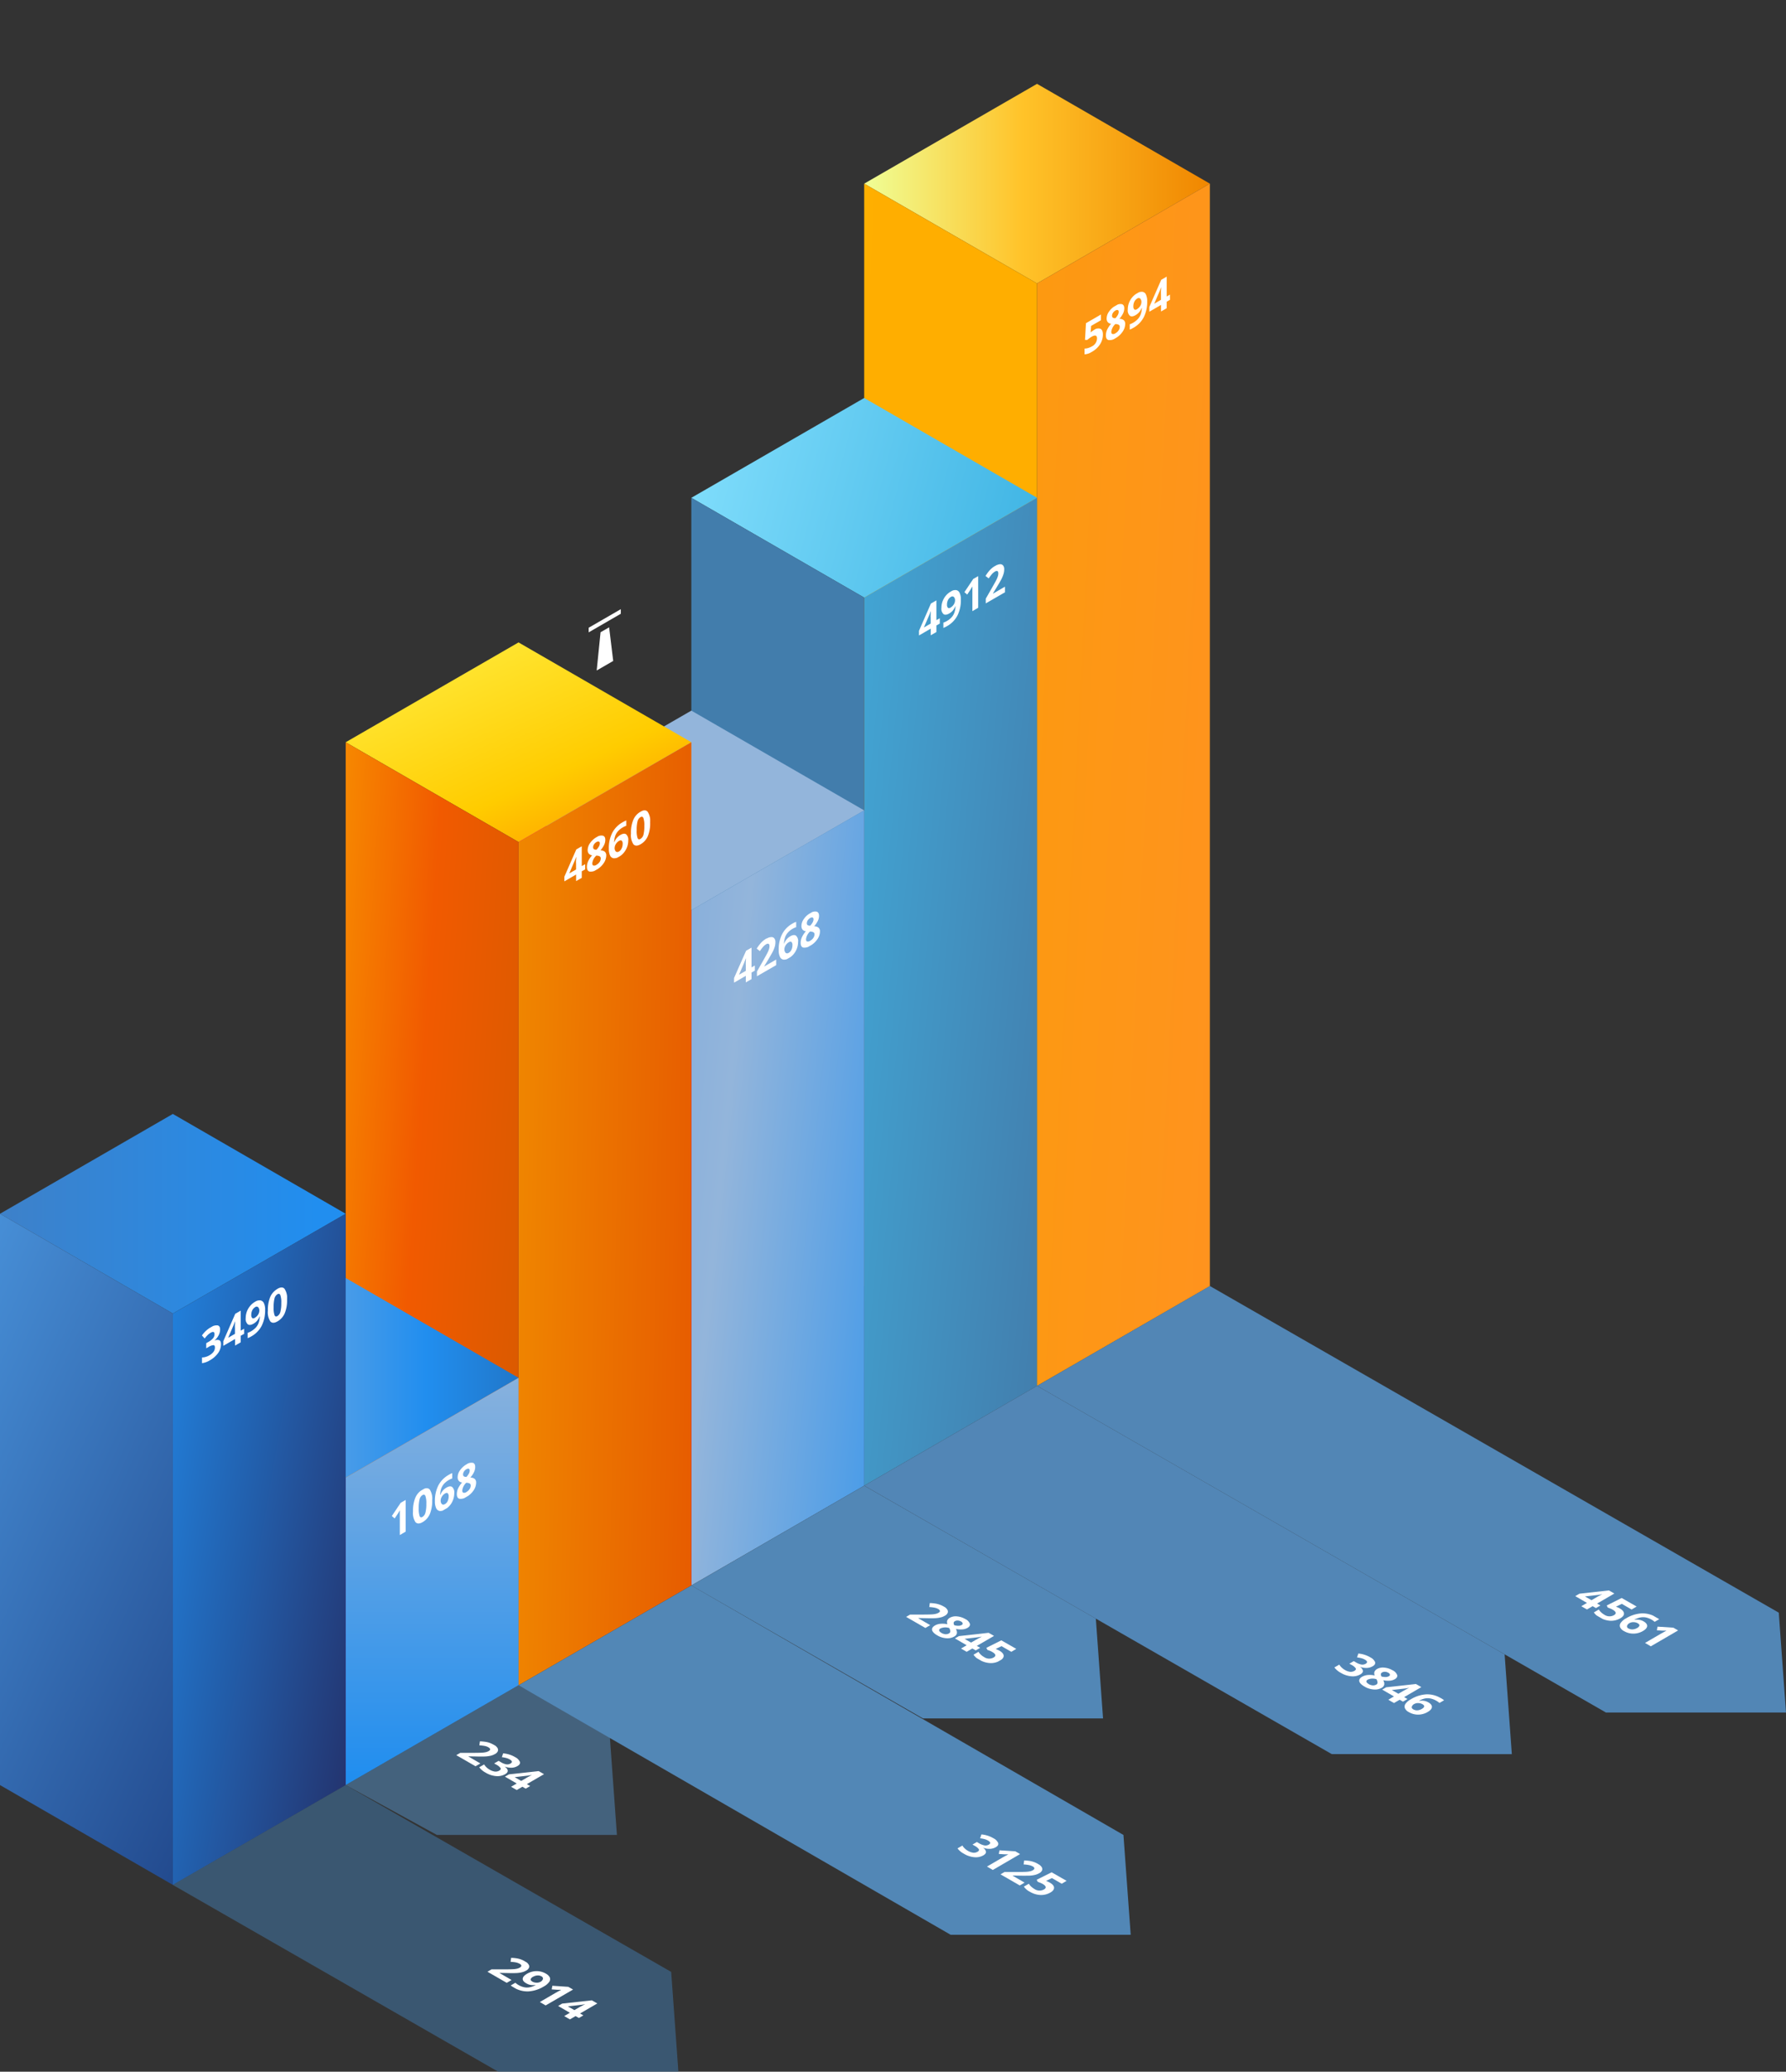 <svg id="icom-charts" xmlns="http://www.w3.org/2000/svg" xmlns:xlink="http://www.w3.org/1999/xlink" width="104.806" height="121.559" viewBox="0 0 104.806 121.559">
  <rect x="0" y="0" width="104.806" height="121.559" fill="#333333" stroke="none"/>
  <defs>
    <linearGradient id="linear-gradient" y1="0.5" x2="1" y2="0.5" gradientUnits="objectBoundingBox">
      <stop offset="0" stop-color="#efff97"/>
      <stop offset="0.457" stop-color="#ffc329"/>
      <stop offset="1" stop-color="#f08600"/>
    </linearGradient>
    <linearGradient id="linear-gradient-2" x1="-1.494" y1="-0.202" x2="1.078" y2="0.704" gradientUnits="objectBoundingBox">
      <stop offset="0" stop-color="#ffff63"/>
      <stop offset="0" stop-color="#faa100"/>
      <stop offset="1" stop-color="#ff931e"/>
    </linearGradient>
    <linearGradient id="linear-gradient-3" x1="-1.462" y1="-0.011" x2="-0.026" y2="0.363" gradientUnits="objectBoundingBox">
      <stop offset="0" stop-color="#ffff63"/>
      <stop offset="0.495" stop-color="#fc0"/>
      <stop offset="1" stop-color="#ffae00"/>
    </linearGradient>
    <linearGradient id="linear-gradient-4" x1="-0.157" y1="0.401" x2="1.697" y2="0.681" gradientUnits="objectBoundingBox">
      <stop offset="0" stop-color="#89e3ff"/>
      <stop offset="0.612" stop-color="#42b6e5"/>
      <stop offset="1" stop-color="#427dac"/>
    </linearGradient>
    <linearGradient id="linear-gradient-5" x1="-0.58" y1="-0.105" x2="1.095" y2="0.833" gradientUnits="objectBoundingBox">
      <stop offset="0" stop-color="#42b6e5"/>
      <stop offset="1" stop-color="#427dac"/>
    </linearGradient>
    <linearGradient id="linear-gradient-6" x1="-0.943" y1="0.073" x2="-0.068" y2="0.332" xlink:href="#linear-gradient-5"/>
    <linearGradient id="linear-gradient-7" x1="0.476" y1="0.469" x2="1.593" y2="1.925" gradientUnits="objectBoundingBox">
      <stop offset="0" stop-color="#93b5db"/>
      <stop offset="0.454" stop-color="#93b5db"/>
      <stop offset="1" stop-color="#218eef"/>
    </linearGradient>
    <linearGradient id="linear-gradient-8" x1="-0.898" y1="-0.138" x2="1.563" y2="0.985" gradientUnits="objectBoundingBox">
      <stop offset="0.005" stop-color="#6ba0dc"/>
      <stop offset="0.454" stop-color="#93b5db"/>
      <stop offset="1" stop-color="#218eef"/>
    </linearGradient>
    <linearGradient id="linear-gradient-9" x1="-0.152" y1="-0.338" x2="1.229" y2="1.438" gradientUnits="objectBoundingBox">
      <stop offset="0" stop-color="#ffff63"/>
      <stop offset="0.556" stop-color="#fc0"/>
      <stop offset="1" stop-color="#ff5a00"/>
    </linearGradient>
    <linearGradient id="linear-gradient-10" x1="-3.183" y1="0.148" x2="1.086" y2="0.556" gradientUnits="objectBoundingBox">
      <stop offset="0" stop-color="#ffff63"/>
      <stop offset="0.321" stop-color="#fc0"/>
      <stop offset="1" stop-color="#e65a00"/>
    </linearGradient>
    <linearGradient id="linear-gradient-11" x1="-0.863" y1="0.007" x2="1.298" y2="0.788" gradientUnits="objectBoundingBox">
      <stop offset="0" stop-color="#fc0"/>
      <stop offset="0.587" stop-color="#f15a00"/>
      <stop offset="1" stop-color="#d05a00"/>
    </linearGradient>
    <linearGradient id="linear-gradient-12" x1="0.053" y1="0.5" x2="1.397" y2="0.5" gradientUnits="objectBoundingBox">
      <stop offset="0.005" stop-color="#93b5db"/>
      <stop offset="0.505" stop-color="#218eef"/>
      <stop offset="1" stop-color="#215591"/>
    </linearGradient>
    <linearGradient id="linear-gradient-13" x1="0.5" y1="0.98" x2="0.5" y2="-0.108" gradientUnits="objectBoundingBox">
      <stop offset="0" stop-color="#218eef"/>
      <stop offset="1" stop-color="#93b5db"/>
    </linearGradient>
    <linearGradient id="linear-gradient-14" x1="-0.893" y1="-0.071" x2="0.496" y2="0.498" gradientUnits="objectBoundingBox">
      <stop offset="0" stop-color="#dd56db"/>
      <stop offset="1" stop-color="#923199"/>
    </linearGradient>
    <linearGradient id="linear-gradient-15" x1="0.993" y1="0.5" x2="-0.048" y2="0.5" gradientUnits="objectBoundingBox">
      <stop offset="0.075" stop-color="#218eef"/>
      <stop offset="1" stop-color="#3f80c7"/>
    </linearGradient>
    <linearGradient id="linear-gradient-16" x1="-0.213" y1="0.027" x2="1.213" y2="0.973" gradientUnits="objectBoundingBox">
      <stop offset="0" stop-color="#218eef"/>
      <stop offset="1" stop-color="#24265b"/>
    </linearGradient>
    <linearGradient id="linear-gradient-17" x1="0.009" y1="-0.369" x2="0.829" y2="1.081" gradientUnits="objectBoundingBox">
      <stop offset="0" stop-color="#4f9ee7"/>
      <stop offset="1" stop-color="#234b8f"/>
    </linearGradient>
    <clipPath id="clip-path">
      <path id="Path_3000" data-name="Path 3000" d="M54.925,302.283l0-1.909,4.994-2.884,0,1.911Z" transform="translate(-54.92 -297.49)"/>
    </clipPath>
    <clipPath id="clip-path-2">
      <path id="Path_3005" data-name="Path 3005" d="M101.525,345.306l0-1.909,4.948-2.858,0,1.908Z" transform="translate(-101.52 -340.54)"/>
    </clipPath>
    <clipPath id="clip-path-3">
      <path id="Path_3010" data-name="Path 3010" d="M143.815,185.269l0-1.909,5.042-2.911,0,1.909Z" transform="translate(-143.81 -180.45)"/>
    </clipPath>
    <clipPath id="clip-path-4">
      <path id="Path_3015" data-name="Path 3015" d="M185.465,210.139l0-1.906,5.046-2.913,0,1.906Z" transform="translate(-185.46 -205.32)"/>
    </clipPath>
    <clipPath id="clip-path-5">
      <path id="Path_3020" data-name="Path 3020" d="M230.825,124.934l0-1.906,5.051-2.918,0,1.906Z" transform="translate(-230.82 -120.11)"/>
    </clipPath>
    <clipPath id="clip-path-6">
      <path id="Path_3025" data-name="Path 3025" d="M271.455,54.758l0-1.9,5.013-2.894.007,1.9Z" transform="translate(-271.45 -49.96)"/>
    </clipPath>
    <clipPath id="clip-path-7">
      <path id="Path_3030" data-name="Path 3030" d="M124.86,463.4l1.645-.957,5.042,2.908-1.648.959Z" transform="translate(-124.86 -462.44)"/>
    </clipPath>
    <clipPath id="clip-path-8">
      <path id="Path_3034" data-name="Path 3034" d="M117.2,410.269l1.65-.959,3.748,2.164-1.648.959Z" transform="translate(-117.2 -409.31)"/>
    </clipPath>
    <clipPath id="clip-path-9">
      <path id="Path_3039" data-name="Path 3039" d="M239.95,433.279l1.648-.959,4.975,2.872-1.648.957Z" transform="translate(-239.95 -432.32)"/>
    </clipPath>
    <clipPath id="clip-path-10">
      <path id="Path_3044" data-name="Path 3044" d="M227.59,376.339l1.65-.959,4.972,2.872-1.648.959Z" transform="translate(-227.59 -375.38)"/>
    </clipPath>
    <clipPath id="clip-path-11">
      <path id="Path_3049" data-name="Path 3049" d="M332.43,388.9l1.648-.959,5,2.889-1.648.959Z" transform="translate(-332.43 -387.94)"/>
    </clipPath>
    <clipPath id="clip-path-12">
      <path id="Path_3054" data-name="Path 3054" d="M390.41,372.074l1.643-.954,4.766,2.75-1.645.957Z" transform="translate(-390.41 -371.12)"/>
    </clipPath>
  </defs>
  <path id="XMLID_21_" d="M227.563,3.23l10.143,5.855-10.143,5.857L217.42,9.085,227.563,3.23" transform="translate(-166.708 1.69)" fill-rule="evenodd" fill="url(#linear-gradient)"/>
  <path id="XMLID_20_" d="M259.83,98.253,269.973,92.4V27.71L259.83,33.567Z" transform="translate(-198.975 -16.936)" fill-rule="evenodd" fill="url(#linear-gradient-2)"/>
  <path id="XMLID_19_" d="M227.563,98.253,217.42,92.4V27.71l10.143,5.857Z" transform="translate(-166.708 -16.936)" fill-rule="evenodd" fill="url(#linear-gradient-3)"/>
  <path id="XMLID_18_" d="M185.153,92.012,175.01,86.157,185.153,80.3,195.3,86.157Z" transform="translate(-134.441 -56.948)" fill-rule="evenodd" fill="url(#linear-gradient-4)"/>
  <path id="XMLID_17_" d="M217.42,162.753l10.143-5.855V104.79l-10.143,5.855Z" transform="translate(-166.708 -75.581)" fill-rule="evenodd" fill="url(#linear-gradient-5)"/>
  <path id="XMLID_16_" d="M185.153,162.753,175.01,156.9V104.79l10.143,5.855Z" transform="translate(-134.441 -75.581)" fill-rule="evenodd" fill="url(#linear-gradient-6)"/>
  <path id="XMLID_15_" d="M142.75,168.709l-10.14-5.855L142.75,157l10.143,5.855Z" transform="translate(-102.181 -115.304)" fill-rule="evenodd" fill="url(#linear-gradient-7)"/>
  <path id="XMLID_14_" d="M175.01,226.959l10.143-5.857V181.48l-10.143,5.855Z" transform="translate(-134.441 -133.93)" fill-rule="evenodd" fill="url(#linear-gradient-8)"/>
  <path id="XMLID_13_" d="M142.75,226.959,132.61,221.1V181.48l10.14,5.855Z" transform="translate(-102.181 -133.93)" fill="#ec008b" fill-rule="evenodd"/>
  <path id="XMLID_12_" d="M100.343,151.982,90.2,146.127l10.143-5.857,10.14,5.857Z" transform="translate(-69.914 -102.576)" fill-rule="evenodd" fill="url(#linear-gradient-9)"/>
  <path id="XMLID_11_" d="M132.61,220.093l10.14-5.855V164.76l-10.14,5.855Z" transform="translate(-102.181 -121.209)" fill-rule="evenodd" fill="url(#linear-gradient-10)"/>
  <path id="XMLID_10_" d="M100.343,220.093,90.2,214.238V164.76l10.143,5.855Z" transform="translate(-69.914 -121.209)" fill-rule="evenodd" fill="url(#linear-gradient-11)"/>
  <path id="XMLID_9_" d="M57.933,307.912,47.79,302.057,57.933,296.2l10.143,5.857Z" transform="translate(-37.647 -221.213)" fill-rule="evenodd" fill="url(#linear-gradient-12)"/>
  <path id="XMLID_8_" d="M90.2,344.585l10.143-5.855V320.69L90.2,326.545Z" transform="translate(-69.914 -239.846)" fill-rule="evenodd" fill="url(#linear-gradient-13)"/>
  <path id="XMLID_7_" d="M57.933,344.585,47.79,338.73V320.69l10.143,5.855Z" transform="translate(-37.647 -239.846)" fill-rule="evenodd" fill="url(#linear-gradient-14)"/>
  <path id="XMLID_6_" d="M5.38,261.807l10.143-5.857,10.143,5.857-10.143,5.855L5.38,261.807" transform="translate(-5.38 -190.589)" fill-rule="evenodd" fill="url(#linear-gradient-15)"/>
  <path id="XMLID_5_" d="M47.79,319.818l10.143-5.857V280.44L47.79,286.295Z" transform="translate(-37.647 -209.222)" fill-rule="evenodd" fill="url(#linear-gradient-16)"/>
  <path id="XMLID_4_" d="M5.38,280.44l10.143,5.855v33.523L5.38,313.961" transform="translate(-5.38 -209.222)" fill-rule="evenodd" fill="url(#linear-gradient-17)"/>
  <path id="XMLID_2_" d="M66.887,437.42l-19.1-10.963L57.933,420.6l19.1,10.963.423,5.857Z" transform="translate(-37.647 -315.861)" fill="#41729f" fill-rule="evenodd" opacity="0.58"/>
  <path id="XMLID_23_" d="M95.55,404.9l-5.35-2.927,10.143-5.855,5.35,2.927.423,5.855Z" transform="translate(-69.914 -297.236)" fill="#5186b5" fill-rule="evenodd" opacity="0.57"/>
  <path id="XMLID_24_" d="M157.966,392.126,132.61,377.487l10.143-5.857,25.354,14.639.426,5.857Z" transform="translate(-102.181 -278.603)" fill="#5287b6" fill-rule="evenodd"/>
  <path id="XMLID_25_" d="M188.612,360.8,175.02,353l10.143-5.857,13.592,7.8.423,5.857Z" transform="translate(-134.449 -259.97)" fill="#5287b6" fill-rule="evenodd"/>
  <path id="XMLID_26_" d="M244.867,344.268,217.43,328.515l10.143-5.855,27.437,15.754.423,5.855Z" transform="translate(-166.716 -241.345)" fill="#5286b6" fill-rule="evenodd"/>
  <path id="XMLID_27_" d="M293.222,323.194,259.84,304.027l10.143-5.857,33.382,19.166.423,5.857Z" transform="translate(-198.983 -222.712)" fill="#5286b5" fill-rule="evenodd"/>
  <path id="XMLID_33_" d="M273.426-17.34l.026,9.7-6.926,4-.026-9.7" transform="translate(-204.05 17.34)" fill="none"/>
  <path id="XMLID_60_" d="M93.2,282.954l-.026-9.7,6.924-4,.029,9.7Z" transform="translate(-72.174 -200.716)" fill="none"/>
  <path id="XMLID_56_" d="M151.712,132.1l-1.892,1.093,0,.27.543-.313.8-.464.543-.313V132.1" transform="translate(-115.275 -96.36)" fill="#fff"/>
  <path id="XMLID_106_" d="M152.509,136.57l-.5.289-.227,2.243.969-.56-.239-1.973" transform="translate(-116.767 -99.761)" fill="#fff"/>
  <path id="XMLID_45_" d="M139.3,131.174l-.029-9.7,6.926-4,.029,9.7Z" transform="translate(-107.249 -85.236)" fill="none"/>
  <path id="XMLID_30_" d="M175.239,149.824l-.029-9.7,6.926-4,.029,9.7Z" transform="translate(-134.593 -99.426)" fill="none"/>
  <path id="XMLID_31_" d="M224.119,72.412l-.029-9.7,6.924-4,.029,9.7Z" transform="translate(-171.783 -40.529)" fill="none"/>
  <g id="XMLID_29_" transform="translate(11.848 75.295)">
    <g id="Group_1019" data-name="Group 1019">
      <g id="Group_1018" data-name="Group 1018">
        <g id="Group_1017" data-name="Group 1017" clip-path="url(#clip-path)">
          <g id="Group_1016" data-name="Group 1016" transform="translate(0.002 0.247)">
            <g id="Group_1015" data-name="Group 1015">
              <g id="Group_1014" data-name="Group 1014">
                <path id="Path_2996" data-name="Path 2996" d="M55.456,307.9a1.688,1.688,0,0,0-.526.486l.16.179a1.78,1.78,0,0,1,.182-.21,1.019,1.019,0,0,1,.163-.124c.153-.088.23-.062.232.077a.38.38,0,0,1-.086.244.98.98,0,0,1-.275.215l-.124.072v.3l.122-.069a.685.685,0,0,1,.294-.115c.062,0,.093.045.093.132a.421.421,0,0,1-.081.258.773.773,0,0,1-.249.21.883.883,0,0,1-.222.093.655.655,0,0,1-.206.029v.335a1.149,1.149,0,0,0,.466-.17,1.491,1.491,0,0,0,.483-.428.9.9,0,0,0,.167-.514c0-.122-.033-.2-.1-.234a.352.352,0,0,0-.3.034V308.7a1.087,1.087,0,0,0,.256-.316.751.751,0,0,0,.091-.347c0-.139-.048-.22-.146-.242a.6.6,0,0,0-.4.112" transform="translate(-54.93 -305.57)" fill="#fff"/>
                <path id="Path_2997" data-name="Path 2997" d="M60.429,305.783l.294-.684a2.5,2.5,0,0,0,.1-.261l.01,0c0,.017,0,.077-.01.179s0,.177,0,.23v.316l-.387.225m.72-1.583-.316.182-.7,1.607v.273l.689-.4v.385l.332-.191v-.385l.2-.112v-.3l-.2.112,0-1.169" transform="translate(-58.886 -302.842)" fill="#fff"/>
                <path id="Path_2998" data-name="Path 2998" d="M66.21,302.713c-.074.043-.129.048-.165.017a.239.239,0,0,1-.055-.182.6.6,0,0,1,.06-.275.43.43,0,0,1,.165-.179.136.136,0,0,1,.177,0,.287.287,0,0,1,.069.215.447.447,0,0,1-.072.222.527.527,0,0,1-.179.177m0-.93a1.109,1.109,0,0,0-.548.961.421.421,0,0,0,.124.361c.081.057.191.045.332-.036a.829.829,0,0,0,.21-.17.907.907,0,0,0,.146-.253l.014-.007a1.176,1.176,0,0,1-.067.38.8.8,0,0,1-.17.28,1.206,1.206,0,0,1-.28.218,1.029,1.029,0,0,1-.194.086v.313a1.388,1.388,0,0,0,.218-.105,1.533,1.533,0,0,0,.607-.622,2.038,2.038,0,0,0,.2-.935.853.853,0,0,0-.074-.395.275.275,0,0,0-.208-.16.482.482,0,0,0-.311.084" transform="translate(-63.094 -300.937)" fill="#fff"/>
                <path id="Path_2999" data-name="Path 2999" d="M71.657,300.2q-.122.072-.172-.05a1.286,1.286,0,0,1-.053-.457,2.058,2.058,0,0,1,.05-.521.4.4,0,0,1,.172-.249q.118-.068.172.05a1.284,1.284,0,0,1,.055.462,1.918,1.918,0,0,1-.053.517.4.4,0,0,1-.172.249m0-1.593a1.013,1.013,0,0,0-.426.478,2.023,2.023,0,0,0-.136.8.978.978,0,0,0,.143.629c.1.108.237.105.421,0a1.012,1.012,0,0,0,.426-.478,1.94,1.94,0,0,0,.136-.8.974.974,0,0,0-.146-.631c-.091-.11-.232-.11-.419,0" transform="translate(-67.225 -298.524)" fill="#fff"/>
              </g>
            </g>
          </g>
        </g>
      </g>
    </g>
  </g>
  <g id="XMLID_68_" transform="translate(22.993 85.591)">
    <g id="Group_1025" data-name="Group 1025">
      <g id="Group_1024" data-name="Group 1024">
        <g id="Group_1023" data-name="Group 1023" clip-path="url(#clip-path-2)">
          <g id="Group_1022" data-name="Group 1022" transform="translate(0 0.229)">
            <g id="Group_1021" data-name="Group 1021">
              <g id="Group_1020" data-name="Group 1020">
                <path id="Path_3001" data-name="Path 3001" d="M102.319,350.68l-.28.163-.519.775.165.141.187-.277c.022-.034.06-.1.117-.2l0,.2,0,.177,0,1.074.342-.2,0-1.854" transform="translate(-101.52 -348.484)" fill="#fff"/>
                <path id="Path_3002" data-name="Path 3002" d="M107.264,349.477c-.081.048-.139.031-.172-.048a1.426,1.426,0,0,1-.053-.462,2.036,2.036,0,0,1,.05-.519.4.4,0,0,1,.17-.249q.118-.068.172.05a1.278,1.278,0,0,1,.055.459,1.915,1.915,0,0,1-.053.519.391.391,0,0,1-.17.249m0-1.6a1,1,0,0,0-.423.478,2.019,2.019,0,0,0-.136.8.991.991,0,0,0,.143.631c.1.105.237.105.421,0a1,1,0,0,0,.426-.481,2.006,2.006,0,0,0,.136-.8,1,1,0,0,0-.143-.631c-.1-.105-.237-.105-.423,0" transform="translate(-105.461 -346.294)" fill="#fff"/>
                <path id="Path_3003" data-name="Path 3003" d="M112.674,345.855a.139.139,0,0,1-.177,0,.287.287,0,0,1-.069-.215.44.44,0,0,1,.072-.222.509.509,0,0,1,.177-.179c.074-.043.129-.048.165-.017a.232.232,0,0,1,.055.182.636.636,0,0,1-.057.275.393.393,0,0,1-.165.182m.222-1.717a1.521,1.521,0,0,0-.605.619,1.982,1.982,0,0,0-.2.938.882.882,0,0,0,.074.4.276.276,0,0,0,.206.16.5.5,0,0,0,.311-.086,1.081,1.081,0,0,0,.4-.407,1.122,1.122,0,0,0,.143-.555.421.421,0,0,0-.124-.361c-.081-.057-.2-.043-.34.041a.81.81,0,0,0-.349.418l-.014.007a1.239,1.239,0,0,1,.062-.375.889.889,0,0,1,.165-.277,1.12,1.12,0,0,1,.287-.225,1.077,1.077,0,0,1,.194-.089v-.313a1.25,1.25,0,0,0-.213.108" transform="translate(-109.562 -343.424)" fill="#fff"/>
                <path id="Path_3004" data-name="Path 3004" d="M118.054,343.221a.241.241,0,0,1-.182.043c-.045-.014-.067-.06-.067-.132a.729.729,0,0,1,.234-.452.456.456,0,0,1,.2.041.137.137,0,0,1,.062.124.357.357,0,0,1-.065.2.509.509,0,0,1-.187.175m0-.885a.258.258,0,0,1-.155-.034.139.139,0,0,1-.043-.112.314.314,0,0,1,.053-.167.38.38,0,0,1,.141-.134.178.178,0,0,1,.141-.031c.036.014.055.048.055.108a.361.361,0,0,1-.043.165.872.872,0,0,1-.148.206m0-.734a1.136,1.136,0,0,0-.373.34.713.713,0,0,0-.144.407.336.336,0,0,0,.062.213.289.289,0,0,0,.2.1,1.572,1.572,0,0,0-.237.354.806.806,0,0,0-.072.323c0,.16.05.251.153.28a.587.587,0,0,0,.416-.11,1.213,1.213,0,0,0,.409-.376.813.813,0,0,0,.155-.457.284.284,0,0,0-.081-.22.393.393,0,0,0-.261-.081,1.352,1.352,0,0,0,.22-.328.737.737,0,0,0,.067-.292c0-.136-.045-.22-.141-.246a.5.5,0,0,0-.373.093" transform="translate(-113.671 -341.498)" fill="#fff"/>
              </g>
            </g>
          </g>
        </g>
      </g>
    </g>
  </g>
  <g id="XMLID_70_" transform="translate(33.107 47.304)">
    <g id="Group_1031" data-name="Group 1031" transform="translate(0 0)">
      <g id="Group_1030" data-name="Group 1030">
        <g id="Group_1029" data-name="Group 1029" clip-path="url(#clip-path-3)">
          <g id="Group_1028" data-name="Group 1028" transform="translate(0.002 0.245)">
            <g id="Group_1027" data-name="Group 1027">
              <g id="Group_1026" data-name="Group 1026">
                <path id="Path_3006" data-name="Path 3006" d="M144.121,191.861l.294-.684a2.473,2.473,0,0,0,.1-.258l.01,0c0,.017,0,.077-.01.179s0,.179,0,.232v.313l-.387.222m.717-1.581-.316.182-.7,1.6v.273l.689-.4v.385l.332-.191v-.385l.2-.112v-.306l-.2.112,0-1.165" transform="translate(-143.82 -188.174)" fill="#fff"/>
                <path id="Path_3007" data-name="Path 3007" d="M149.952,189.353a.237.237,0,0,1-.179.043c-.045-.014-.067-.06-.067-.132a.724.724,0,0,1,.234-.45.437.437,0,0,1,.2.041.137.137,0,0,1,.062.124.373.373,0,0,1-.062.2.533.533,0,0,1-.189.172m0-.885a.245.245,0,0,1-.153-.033.139.139,0,0,1-.043-.112.3.3,0,0,1,.053-.167.4.4,0,0,1,.141-.134.177.177,0,0,1,.141-.031c.038.012.057.048.057.105a.354.354,0,0,1-.043.165.923.923,0,0,1-.153.208m0-.734a1.134,1.134,0,0,0-.373.34.725.725,0,0,0-.144.407.341.341,0,0,0,.062.213.3.3,0,0,0,.2.1,1.432,1.432,0,0,0-.234.354.806.806,0,0,0-.072.323c0,.16.05.251.153.28a.587.587,0,0,0,.416-.11,1.244,1.244,0,0,0,.411-.376.819.819,0,0,0,.155-.457.292.292,0,0,0-.081-.22.393.393,0,0,0-.261-.081,1.418,1.418,0,0,0,.22-.325.681.681,0,0,0,.067-.294q0-.2-.143-.244a.483.483,0,0,0-.376.091" transform="translate(-148.058 -186.159)" fill="#fff"/>
                <path id="Path_3008" data-name="Path 3008" d="M155.363,185.747a.136.136,0,0,1-.175,0,.287.287,0,0,1-.069-.215.44.44,0,0,1,.072-.222.509.509,0,0,1,.177-.179c.074-.043.129-.048.165-.017a.231.231,0,0,1,.055.182.586.586,0,0,1-.06.273.387.387,0,0,1-.165.184m.222-1.72a1.528,1.528,0,0,0-.607.619,1.972,1.972,0,0,0-.2.935.9.9,0,0,0,.074.4.271.271,0,0,0,.208.158.5.5,0,0,0,.311-.086,1.042,1.042,0,0,0,.4-.407,1.091,1.091,0,0,0,.146-.552.421.421,0,0,0-.124-.361c-.081-.057-.194-.043-.337.038a.814.814,0,0,0-.352.419l-.014.007a1.22,1.22,0,0,1,.065-.375.812.812,0,0,1,.165-.275,1.12,1.12,0,0,1,.287-.225,1.161,1.161,0,0,1,.194-.089v-.313a1.6,1.6,0,0,0-.218.108" transform="translate(-152.159 -183.335)" fill="#fff"/>
                <path id="Path_3009" data-name="Path 3009" d="M160.752,183.148c-.081.048-.139.031-.172-.048a1.293,1.293,0,0,1-.053-.459,2.036,2.036,0,0,1,.05-.519.4.4,0,0,1,.172-.249q.118-.068.172.05a1.278,1.278,0,0,1,.055.459,2.028,2.028,0,0,1-.05.517.4.4,0,0,1-.175.249m0-1.593a1,1,0,0,0-.423.478,1.942,1.942,0,0,0-.136.8.991.991,0,0,0,.143.631c.1.105.237.105.421,0a1,1,0,0,0,.426-.478,1.94,1.94,0,0,0,.136-.8.966.966,0,0,0-.146-.629c-.1-.112-.237-.112-.421,0" transform="translate(-156.275 -181.475)" fill="#fff"/>
              </g>
            </g>
          </g>
        </g>
      </g>
    </g>
  </g>
  <g id="XMLID_72_" transform="translate(43.068 53.252)">
    <g id="Group_1037" data-name="Group 1037">
      <g id="Group_1036" data-name="Group 1036">
        <g id="Group_1035" data-name="Group 1035" clip-path="url(#clip-path-4)">
          <g id="Group_1034" data-name="Group 1034" transform="translate(0.002 0.227)">
            <g id="Group_1033" data-name="Group 1033">
              <g id="Group_1032" data-name="Group 1032">
                <path id="Path_3011" data-name="Path 3011" d="M185.771,216.723l.294-.684c.038-.088.069-.175.1-.261l.01,0c0,.019,0,.079-.01.179s0,.182,0,.234v.313l-.387.222m.72-1.583-.316.182-.706,1.6v.273l.689-.4v.385l.335-.194v-.385l.194-.112v-.3l-.194.112,0-1.165" transform="translate(-185.47 -213.019)" fill="#fff"/>
                <path id="Path_3012" data-name="Path 3012" d="M191.636,212.6a1.342,1.342,0,0,0-.208.146,1.281,1.281,0,0,0-.17.172,2.645,2.645,0,0,0-.2.28l.187.146a2.352,2.352,0,0,1,.184-.246.7.7,0,0,1,.182-.153.169.169,0,0,1,.141-.029c.036.017.053.06.055.136a.626.626,0,0,1-.022.158,1.288,1.288,0,0,1-.079.2c-.038.079-.115.22-.234.43l-.4.706v.273l1.129-.65v-.33l-.7.407v-.017l.208-.344q.2-.337.287-.5a1.9,1.9,0,0,0,.122-.3.947.947,0,0,0,.038-.263.341.341,0,0,0-.065-.225.206.206,0,0,0-.179-.074.553.553,0,0,0-.27.086" transform="translate(-189.723 -211.017)" fill="#fff"/>
                <path id="Path_3013" data-name="Path 3013" d="M197.024,210.63a.139.139,0,0,1-.177,0,.287.287,0,0,1-.069-.215.433.433,0,0,1,.072-.222.509.509,0,0,1,.177-.179c.074-.043.129-.048.165-.019a.239.239,0,0,1,.055.182.628.628,0,0,1-.057.275.394.394,0,0,1-.165.182m.222-1.717a1.507,1.507,0,0,0-.605.619,1.978,1.978,0,0,0-.2.935.893.893,0,0,0,.074.4.274.274,0,0,0,.208.16.5.5,0,0,0,.311-.086,1.081,1.081,0,0,0,.4-.407,1.122,1.122,0,0,0,.144-.555.416.416,0,0,0-.124-.359c-.084-.057-.2-.043-.34.041a.8.8,0,0,0-.349.419l-.014.01a1.3,1.3,0,0,1,.065-.376.822.822,0,0,1,.165-.277,1.154,1.154,0,0,1,.285-.227.941.941,0,0,1,.2-.086v-.313a.885.885,0,0,0-.218.1" transform="translate(-193.816 -208.203)" fill="#fff"/>
                <path id="Path_3014" data-name="Path 3014" d="M202.394,207.99a.241.241,0,0,1-.182.043c-.045-.014-.067-.06-.067-.132a.724.724,0,0,1,.234-.45.437.437,0,0,1,.2.041.128.128,0,0,1,.062.124.36.36,0,0,1-.062.2.485.485,0,0,1-.187.172m0-.883a.272.272,0,0,1-.155-.033.139.139,0,0,1-.043-.112.328.328,0,0,1,.053-.17.415.415,0,0,1,.141-.132.178.178,0,0,1,.141-.031c.036.012.055.048.055.108a.361.361,0,0,1-.043.165.924.924,0,0,1-.148.206m0-.734a1.11,1.11,0,0,0-.373.34.713.713,0,0,0-.143.407.364.364,0,0,0,.06.215.3.3,0,0,0,.2.1,1.389,1.389,0,0,0-.234.354.807.807,0,0,0-.072.323c0,.158.05.251.153.28a.587.587,0,0,0,.416-.11,1.261,1.261,0,0,0,.409-.375.821.821,0,0,0,.155-.459.284.284,0,0,0-.081-.22.406.406,0,0,0-.261-.084,1.416,1.416,0,0,0,.22-.325.671.671,0,0,0,.067-.292q0-.2-.143-.244a.476.476,0,0,0-.371.091" transform="translate(-197.917 -206.271)" fill="#fff"/>
              </g>
            </g>
          </g>
        </g>
      </g>
    </g>
  </g>
  <g id="XMLID_74_" transform="translate(53.917 32.873)">
    <g id="Group_1043" data-name="Group 1043">
      <g id="Group_1042" data-name="Group 1042">
        <g id="Group_1041" data-name="Group 1041" clip-path="url(#clip-path-5)">
          <g id="Group_1040" data-name="Group 1040" transform="translate(0.002 0.229)">
            <g id="Group_1039" data-name="Group 1039">
              <g id="Group_1038" data-name="Group 1038">
                <path id="Path_3016" data-name="Path 3016" d="M231.131,131.531l.294-.684a2.461,2.461,0,0,0,.1-.258l.007,0c0,.017,0,.077-.007.177s0,.179,0,.232v.313l-.387.225m.717-1.581-.316.182-.7,1.6v.273l.689-.4V132l.332-.191v-.385l.2-.112V131l-.2.112,0-1.165" transform="translate(-230.83 -127.826)" fill="#fff"/>
                <path id="Path_3017" data-name="Path 3017" d="M236.91,128.458c-.074.043-.129.048-.165.017a.245.245,0,0,1-.055-.182.6.6,0,0,1,.06-.277.422.422,0,0,1,.165-.177.139.139,0,0,1,.177,0,.287.287,0,0,1,.069.215.44.44,0,0,1-.072.222.535.535,0,0,1-.179.179m0-.933a1.109,1.109,0,0,0-.548.964.421.421,0,0,0,.124.361c.081.057.191.043.332-.036a.829.829,0,0,0,.21-.17.9.9,0,0,0,.148-.253l.012-.007a1.165,1.165,0,0,1-.067.38.821.821,0,0,1-.167.277,1.121,1.121,0,0,1-.282.22.964.964,0,0,1-.194.086v.313a1.449,1.449,0,0,0,.218-.108,1.518,1.518,0,0,0,.607-.622,2,2,0,0,0,.2-.933.84.84,0,0,0-.074-.395.274.274,0,0,0-.206-.163.5.5,0,0,0-.313.084" transform="translate(-235.037 -125.915)" fill="#fff"/>
                <path id="Path_3018" data-name="Path 3018" d="M242.809,124.03l-.28.16-.519.777.165.139.184-.277c.024-.033.06-.1.12-.2l0,.2,0,.177,0,1.074.34-.2,0-1.854" transform="translate(-239.336 -123.322)" fill="#fff"/>
                <path id="Path_3019" data-name="Path 3019" d="M247.784,121.163a1.356,1.356,0,0,0-.206.143,1.318,1.318,0,0,0-.172.175,2.454,2.454,0,0,0-.2.28l.187.144a2.746,2.746,0,0,1,.184-.246.778.778,0,0,1,.184-.155.168.168,0,0,1,.141-.029c.034.014.053.06.055.136a.539.539,0,0,1-.024.158,1.251,1.251,0,0,1-.079.2c-.036.077-.115.218-.234.428l-.4.7v.273l1.129-.651v-.33l-.7.407v-.019l.208-.342c.139-.225.234-.395.289-.5a1.854,1.854,0,0,0,.12-.3.946.946,0,0,0,.038-.263.34.34,0,0,0-.065-.225.217.217,0,0,0-.182-.074.629.629,0,0,0-.27.093" transform="translate(-243.293 -121.069)" fill="#fff"/>
              </g>
            </g>
          </g>
        </g>
      </g>
    </g>
  </g>
  <g id="XMLID_81_" transform="translate(63.634 16.096)">
    <g id="Group_1049" data-name="Group 1049">
      <g id="Group_1048" data-name="Group 1048">
        <g id="Group_1047" data-name="Group 1047" clip-path="url(#clip-path-6)">
          <g id="Group_1046" data-name="Group 1046" transform="translate(0.007 0.136)">
            <g id="Group_1045" data-name="Group 1045">
              <g id="Group_1044" data-name="Group 1044">
                <path id="Path_3021" data-name="Path 3021" d="M272.441,59.83l-.875.507-.057.981.136,0q.043-.039.115-.093a1.262,1.262,0,0,1,.129-.088c.215-.124.323-.093.325.093a.534.534,0,0,1-.311.474.937.937,0,0,1-.22.093.678.678,0,0,1-.2.029v.34a.912.912,0,0,0,.435-.151,1.353,1.353,0,0,0,.476-.442,1.062,1.062,0,0,0,.165-.574c0-.175-.048-.287-.141-.332a.394.394,0,0,0-.373.065,1.266,1.266,0,0,0-.167.115l-.038.031.029-.383.576-.332V59.83" transform="translate(-271.48 -57.606)" fill="#fff"/>
                <path id="Path_3022" data-name="Path 3022" d="M277.292,58.947a.227.227,0,0,1-.179.043c-.045-.014-.067-.057-.067-.129a.741.741,0,0,1,.234-.452.419.419,0,0,1,.2.041.137.137,0,0,1,.062.124.357.357,0,0,1-.065.2.493.493,0,0,1-.189.172m0-.883a.258.258,0,0,1-.155-.033.139.139,0,0,1-.043-.112.32.32,0,0,1,.053-.167.4.4,0,0,1,.141-.134.177.177,0,0,1,.141-.031c.036.012.055.048.055.105a.379.379,0,0,1-.043.167.925.925,0,0,1-.148.206m0-.734a1.16,1.16,0,0,0-.373.34.713.713,0,0,0-.143.407.332.332,0,0,0,.062.213.289.289,0,0,0,.2.1,1.423,1.423,0,0,0-.234.352.808.808,0,0,0-.072.325c0,.158.05.249.153.277a.575.575,0,0,0,.416-.11,1.213,1.213,0,0,0,.409-.375.813.813,0,0,0,.155-.457.28.28,0,0,0-.081-.22.393.393,0,0,0-.261-.081,1.391,1.391,0,0,0,.22-.325.681.681,0,0,0,.067-.294q0-.2-.143-.244a.494.494,0,0,0-.373.093" transform="translate(-275.474 -55.625)" fill="#fff"/>
                <path id="Path_3023" data-name="Path 3023" d="M282.637,55.273c-.074.043-.129.048-.163.014a.232.232,0,0,1-.055-.182.583.583,0,0,1,.06-.275.415.415,0,0,1,.165-.179.139.139,0,0,1,.177,0,.289.289,0,0,1,.069.218.447.447,0,0,1-.072.222.589.589,0,0,1-.182.179m0-.93a1.1,1.1,0,0,0-.545.959.421.421,0,0,0,.124.361c.081.057.191.045.332-.036a.885.885,0,0,0,.21-.17.858.858,0,0,0,.146-.251l.014-.007a1.176,1.176,0,0,1-.067.38.826.826,0,0,1-.17.277,1.213,1.213,0,0,1-.28.22,1.029,1.029,0,0,1-.194.086v.313a1.453,1.453,0,0,0,.218-.108,1.518,1.518,0,0,0,.607-.622,2.028,2.028,0,0,0,.2-.933.891.891,0,0,0-.074-.395.265.265,0,0,0-.208-.16.488.488,0,0,0-.313.084" transform="translate(-279.552 -53.364)" fill="#fff"/>
                <path id="Path_3024" data-name="Path 3024" d="M287.649,52.111l.294-.684a2.718,2.718,0,0,0,.1-.261l.01,0c0,.017,0,.077-.01.179s0,.177,0,.23v.313l-.387.227m.717-1.581-.316.182-.7,1.6v.273l.689-.4v.385l.332-.191V52l.194-.112v-.306l-.194.112,0-1.165" transform="translate(-283.555 -50.53)" fill="#fff"/>
              </g>
            </g>
          </g>
        </g>
      </g>
    </g>
  </g>
  <g id="XMLID_85_" transform="translate(28.575 114.745)">
    <g id="Group_1055" data-name="Group 1055">
      <g id="Group_1054" data-name="Group 1054">
        <g id="Group_1053" data-name="Group 1053" clip-path="url(#clip-path-7)">
          <g id="Group_1052" data-name="Group 1052" transform="translate(0.026 0.132)">
            <g id="Group_1051" data-name="Group 1051">
              <g id="Group_1050" data-name="Group 1050">
                <path id="Path_3026" data-name="Path 3026" d="M127.168,463.191a1.418,1.418,0,0,0-.23-.108,1.3,1.3,0,0,0-.234-.062,2.433,2.433,0,0,0-.342-.031l-.031.234a2.439,2.439,0,0,1,.306.033.8.8,0,0,1,.225.081.163.163,0,0,1,.1.11c0,.041-.026.077-.091.115a.642.642,0,0,1-.148.06,1.365,1.365,0,0,1-.213.031c-.084.007-.246.01-.488.012l-.811,0-.237.139,1.129.651.285-.165-.7-.407.014-.01.4.007c.265.007.459.007.581,0a1.633,1.633,0,0,0,.32-.046.978.978,0,0,0,.246-.1.349.349,0,0,0,.163-.167.207.207,0,0,0-.026-.191.551.551,0,0,0-.21-.189" transform="translate(-124.97 -462.99)" fill="#fff"/>
                <path id="Path_3027" data-name="Path 3027" d="M131.99,466.862c-.074-.043-.105-.086-.1-.134a.246.246,0,0,1,.129-.139.605.605,0,0,1,.268-.086.414.414,0,0,1,.237.053.143.143,0,0,1,.088.156.283.283,0,0,1-.151.167.446.446,0,0,1-.232.048.528.528,0,0,1-.244-.065m.8-.466a1.076,1.076,0,0,0-.55-.146,1.107,1.107,0,0,0-.555.153c-.16.093-.244.189-.254.287s.057.189.2.27a.794.794,0,0,0,.251.1.907.907,0,0,0,.292,0l.014.007a1.239,1.239,0,0,1-.361.132.826.826,0,0,1-.325-.007,1.142,1.142,0,0,1-.33-.134.913.913,0,0,1-.172-.127l-.273.158a1.346,1.346,0,0,0,.2.134,1.518,1.518,0,0,0,.842.215,1.975,1.975,0,0,0,.909-.294.905.905,0,0,0,.306-.261.275.275,0,0,0,.036-.261.514.514,0,0,0-.232-.225" transform="translate(-129.352 -465.47)" fill="#fff"/>
                <path id="Path_3028" data-name="Path 3028" d="M139.787,470.062l-.28-.16-.933-.062-.038.213.332.022c.041,0,.115,0,.227,0l-.172.093-.155.086-.928.54.34.2,1.607-.93" transform="translate(-134.762 -468.202)" fill="#fff"/>
                <path id="Path_3029" data-name="Path 3029" d="M142.877,473.782l.741-.086a2.4,2.4,0,0,0,.273-.045l.01,0c-.017.007-.069.034-.16.081s-.158.084-.2.11l-.273.158-.387-.222m1.729-.17-.316-.182-1.743.191-.237.139.689.4-.332.194.335.194.332-.194.194.112.263-.153-.194-.112,1.009-.586" transform="translate(-138.163 -470.933)" fill="#fff"/>
              </g>
            </g>
          </g>
        </g>
      </g>
    </g>
  </g>
  <g id="XMLID_89_" transform="translate(26.743 102.039)">
    <g id="Group_1061" data-name="Group 1061">
      <g id="Group_1060" data-name="Group 1060">
        <g id="Group_1059" data-name="Group 1059" clip-path="url(#clip-path-8)">
          <g id="Group_1058" data-name="Group 1058" transform="translate(0.026 0.134)">
            <g id="Group_1057" data-name="Group 1057">
              <g id="Group_1056" data-name="Group 1056">
                <path id="Path_3031" data-name="Path 3031" d="M119.508,410.069a1.649,1.649,0,0,0-.23-.108,1.321,1.321,0,0,0-.237-.06,2.818,2.818,0,0,0-.337-.031l-.033.234a2.523,2.523,0,0,1,.306.036.676.676,0,0,1,.225.081c.06.034.091.069.1.11s-.026.077-.091.115a.638.638,0,0,1-.148.057,1.366,1.366,0,0,1-.21.031c-.084.007-.249.01-.49.012l-.813,0-.234.136,1.129.651.285-.165-.7-.407.014-.01.4.007c.261.007.454.007.579,0a1.808,1.808,0,0,0,.32-.045,1,1,0,0,0,.249-.1.349.349,0,0,0,.163-.167.219.219,0,0,0-.026-.194.578.578,0,0,0-.213-.186" transform="translate(-117.31 -409.87)" fill="#fff"/>
                <path id="Path_3032" data-name="Path 3032" d="M125.05,413.03a1.649,1.649,0,0,0-.686-.21l-.074.225a1.878,1.878,0,0,1,.275.053.844.844,0,0,1,.187.079c.153.089.167.167.048.239a.378.378,0,0,1-.253.048.944.944,0,0,1-.323-.132l-.124-.072-.261.151.124.072a.688.688,0,0,1,.249.2c.031.055.007.1-.067.146a.423.423,0,0,1-.265.06.8.8,0,0,1-.306-.11,1.007,1.007,0,0,1-.194-.146.835.835,0,0,1-.129-.163l-.289.167a1.142,1.142,0,0,0,.38.318,1.405,1.405,0,0,0,.612.2.908.908,0,0,0,.529-.112c.105-.06.155-.129.151-.206s-.062-.155-.177-.239l.007,0a1.086,1.086,0,0,0,.4.065.714.714,0,0,0,.347-.1c.12-.069.165-.153.136-.246a.611.611,0,0,0-.3-.289" transform="translate(-121.609 -412.115)" fill="#fff"/>
                <path id="Path_3033" data-name="Path 3033" d="M129.834,417.542l.741-.086a2.4,2.4,0,0,0,.273-.045l.01,0c-.017.007-.069.034-.158.081s-.158.086-.2.112l-.273.158-.39-.225m1.729-.17-.316-.182-1.743.191-.234.136.691.4-.332.194.332.191.332-.194.194.112.263-.153-.194-.112,1.007-.584" transform="translate(-126.41 -415.439)" fill="#fff"/>
              </g>
            </g>
          </g>
        </g>
      </g>
    </g>
  </g>
  <g id="XMLID_116_" transform="translate(56.1 107.542)">
    <g id="Group_1067" data-name="Group 1067">
      <g id="Group_1066" data-name="Group 1066">
        <g id="Group_1065" data-name="Group 1065" clip-path="url(#clip-path-9)">
          <g id="Group_1064" data-name="Group 1064" transform="translate(0.086 0.093)">
            <g id="Group_1063" data-name="Group 1063">
              <g id="Group_1062" data-name="Group 1062">
                <path id="Path_3035" data-name="Path 3035" d="M242.4,432.923a1.688,1.688,0,0,0-.684-.213l-.077.227a1.817,1.817,0,0,1,.275.053.8.8,0,0,1,.187.079c.153.089.167.167.048.239a.389.389,0,0,1-.253.048,1.022,1.022,0,0,1-.323-.129l-.124-.072-.258.151.122.069a.717.717,0,0,1,.249.2c.031.055.007.1-.067.148a.436.436,0,0,1-.265.06.838.838,0,0,1-.306-.11.936.936,0,0,1-.194-.146.648.648,0,0,1-.129-.165l-.289.167a1.142,1.142,0,0,0,.38.318,1.439,1.439,0,0,0,.61.2.889.889,0,0,0,.529-.11c.105-.062.155-.129.153-.206a.361.361,0,0,0-.177-.239l.007,0a1.089,1.089,0,0,0,.4.065.751.751,0,0,0,.349-.1c.12-.069.163-.151.136-.246a.609.609,0,0,0-.3-.289" transform="translate(-240.31 -432.71)" fill="#fff"/>
                <path id="Path_3036" data-name="Path 3036" d="M249.494,436.832l-.28-.163-.93-.06-.041.213.335.022c.041,0,.115,0,.227,0l-.172.093-.155.086-.928.54.342.2,1.6-.933" transform="translate(-245.818 -435.677)" fill="#fff"/>
                <path id="Path_3037" data-name="Path 3037" d="M253.048,439.3a1.411,1.411,0,0,0-.23-.108,1.686,1.686,0,0,0-.234-.062,2.867,2.867,0,0,0-.34-.031l-.033.234a2.038,2.038,0,0,1,.306.036.732.732,0,0,1,.225.079.163.163,0,0,1,.1.11c0,.041-.026.079-.088.115a.621.621,0,0,1-.151.06,1.367,1.367,0,0,1-.21.031c-.084.007-.249.01-.488.012l-.813,0-.237.139,1.129.651.285-.165-.7-.407.014-.01.4.007c.263.007.457,0,.579,0a1.636,1.636,0,0,0,.32-.045,1.034,1.034,0,0,0,.249-.1.349.349,0,0,0,.163-.167.228.228,0,0,0-.026-.194.62.62,0,0,0-.213-.186" transform="translate(-248.329 -437.572)" fill="#fff"/>
                <path id="Path_3038" data-name="Path 3038" d="M259.112,442.5l-.875-.5-.878.44.065.12c.038.014.086.031.141.053a1.327,1.327,0,0,1,.141.067c.215.124.242.234.081.328a.533.533,0,0,1-.567-.033,1.112,1.112,0,0,1-.191-.144.711.711,0,0,1-.127-.16l-.292.17a.906.906,0,0,0,.349.3,1.332,1.332,0,0,0,.622.191,1.078,1.078,0,0,0,.581-.143c.151-.086.222-.184.218-.287s-.086-.2-.242-.292a1.018,1.018,0,0,0-.182-.086l-.045-.017.344-.167.576.332.28-.167" transform="translate(-252.712 -439.778)" fill="#fff"/>
              </g>
            </g>
          </g>
        </g>
      </g>
    </g>
  </g>
  <g id="XMLID_143_" transform="translate(53.144 93.924)">
    <g id="Group_1073" data-name="Group 1073">
      <g id="Group_1072" data-name="Group 1072">
        <g id="Group_1071" data-name="Group 1071" clip-path="url(#clip-path-10)">
          <g id="Group_1070" data-name="Group 1070" transform="translate(0.026 0.134)">
            <g id="Group_1069" data-name="Group 1069">
              <g id="Group_1068" data-name="Group 1068">
                <path id="Path_3040" data-name="Path 3040" d="M229.9,376.139a1.4,1.4,0,0,0-.23-.105,1.647,1.647,0,0,0-.237-.062,2.928,2.928,0,0,0-.34-.031l-.031.234a2.412,2.412,0,0,1,.3.036.71.71,0,0,1,.225.081c.06.033.091.069.1.11s-.026.077-.091.115a.6.6,0,0,1-.148.057,1.327,1.327,0,0,1-.21.031c-.084.007-.246.01-.49.012l-.811,0-.234.136,1.129.651.285-.165-.7-.407.014-.01.4.007c.265.007.457.007.579,0a1.873,1.873,0,0,0,.32-.045.885.885,0,0,0,.249-.1.349.349,0,0,0,.163-.167.212.212,0,0,0-.026-.194.543.543,0,0,0-.213-.189" transform="translate(-227.7 -375.94)" fill="#fff"/>
                <path id="Path_3041" data-name="Path 3041" d="M234.595,380.162c-.077-.043-.117-.089-.127-.134s.017-.086.081-.124a.72.72,0,0,1,.507-.022.4.4,0,0,1,.065.2.141.141,0,0,1-.077.117.386.386,0,0,1-.206.048.587.587,0,0,1-.244-.081m.768-.44a.248.248,0,0,1-.045-.151.137.137,0,0,1,.074-.093.292.292,0,0,1,.172-.038.392.392,0,0,1,.184.055.174.174,0,0,1,.1.108c.01.038-.014.074-.062.1a.391.391,0,0,1-.165.045,1,1,0,0,1-.254-.029m.634-.368a1.149,1.149,0,0,0-.481-.155.7.7,0,0,0-.421.079.354.354,0,0,0-.155.16.294.294,0,0,0,.014.222,1.4,1.4,0,0,0-.423-.026.777.777,0,0,0-.316.1q-.2.118-.165.273c.026.1.127.2.3.306a1.243,1.243,0,0,0,.529.167.794.794,0,0,0,.474-.1.288.288,0,0,0,.151-.177.4.4,0,0,0-.057-.268,1.359,1.359,0,0,0,.392.026.708.708,0,0,0,.287-.086c.117-.069.165-.151.141-.246a.524.524,0,0,0-.273-.277" transform="translate(-232.526 -378.416)" fill="#fff"/>
                <path id="Path_3042" data-name="Path 3042" d="M240.232,383.612l.739-.089c.1-.012.187-.026.275-.045l.007,0c-.014.007-.069.034-.158.084s-.16.086-.2.11l-.273.158-.387-.222m1.732-.17-.316-.182-1.743.194-.234.136.689.4-.332.194.332.191.332-.194.2.112.263-.153-.2-.112,1.009-.584" transform="translate(-236.807 -381.509)" fill="#fff"/>
                <path id="Path_3043" data-name="Path 3043" d="M246.756,385.575l-.875-.5-.878.44.062.122c.038.012.084.029.141.05a1.3,1.3,0,0,1,.141.069c.215.124.242.232.079.328a.534.534,0,0,1-.564-.033.93.93,0,0,1-.191-.143.788.788,0,0,1-.129-.16l-.292.17a.87.87,0,0,0,.349.3,1.351,1.351,0,0,0,.622.191,1.043,1.043,0,0,0,.579-.143c.151-.089.225-.184.22-.287s-.086-.2-.242-.292a1.4,1.4,0,0,0-.184-.088l-.045-.017.344-.165.576.332.287-.17" transform="translate(-240.292 -382.886)" fill="#fff"/>
              </g>
            </g>
          </g>
        </g>
      </g>
    </g>
  </g>
  <g id="XMLID_146_" transform="translate(78.218 96.928)">
    <g id="Group_1079" data-name="Group 1079">
      <g id="Group_1078" data-name="Group 1078">
        <g id="Group_1077" data-name="Group 1077" clip-path="url(#clip-path-11)">
          <g id="Group_1076" data-name="Group 1076" transform="translate(0.086 0.093)">
            <g id="Group_1075" data-name="Group 1075">
              <g id="Group_1074" data-name="Group 1074">
                <path id="Path_3045" data-name="Path 3045" d="M334.88,388.543a1.687,1.687,0,0,0-.684-.213l-.077.227a1.883,1.883,0,0,1,.275.053.8.8,0,0,1,.187.079c.153.089.167.167.048.239a.378.378,0,0,1-.254.048.981.981,0,0,1-.323-.129l-.124-.072-.258.151.122.069a.692.692,0,0,1,.249.2c.029.053.007.1-.067.148a.436.436,0,0,1-.265.06.8.8,0,0,1-.306-.112,1,1,0,0,1-.194-.146.778.778,0,0,1-.129-.165l-.289.167a1.163,1.163,0,0,0,.38.318,1.415,1.415,0,0,0,.612.2.885.885,0,0,0,.529-.11c.105-.062.155-.129.153-.206a.358.358,0,0,0-.179-.239l.007,0a1.041,1.041,0,0,0,.4.065.715.715,0,0,0,.347-.1c.122-.069.165-.153.136-.249a.606.606,0,0,0-.3-.285" transform="translate(-332.79 -388.33)" fill="#fff"/>
                <path id="Path_3046" data-name="Path 3046" d="M339.427,392.722c-.076-.043-.12-.089-.129-.134s.019-.086.081-.124a.72.72,0,0,1,.507-.022.394.394,0,0,1,.065.2.129.129,0,0,1-.074.115.39.39,0,0,1-.206.048.572.572,0,0,1-.244-.079m.765-.438a.219.219,0,0,1-.045-.151.137.137,0,0,1,.074-.093.316.316,0,0,1,.172-.038.394.394,0,0,1,.184.055.179.179,0,0,1,.1.108q.011.057-.065.1a.393.393,0,0,1-.165.045,1.108,1.108,0,0,1-.253-.026m.636-.371a1.159,1.159,0,0,0-.483-.155.7.7,0,0,0-.421.079.354.354,0,0,0-.155.16.293.293,0,0,0,.014.222,1.388,1.388,0,0,0-.421-.026.829.829,0,0,0-.318.1q-.2.118-.165.273c.026.1.129.2.306.306a1.223,1.223,0,0,0,.529.167.8.8,0,0,0,.474-.093.293.293,0,0,0,.151-.179.392.392,0,0,0-.057-.268,1.361,1.361,0,0,0,.392.026.71.71,0,0,0,.287-.086c.117-.069.165-.151.141-.246a.52.52,0,0,0-.273-.28" transform="translate(-337.418 -390.935)" fill="#fff"/>
                <path id="Path_3047" data-name="Path 3047" d="M345.062,396.172l.741-.086c.1-.012.187-.026.273-.045l.01,0c-.017.007-.069.033-.16.081s-.158.084-.2.11l-.273.158-.387-.222m1.732-.17-.316-.182-1.743.194-.234.136.689.4-.332.194.335.194.332-.194.194.112.263-.153-.194-.112,1.007-.586" transform="translate(-341.699 -394.029)" fill="#fff"/>
                <path id="Path_3048" data-name="Path 3048" d="M350.523,399.218c-.072-.041-.1-.093-.086-.153a.28.28,0,0,1,.153-.167.439.439,0,0,1,.227-.048.5.5,0,0,1,.244.065c.074.043.108.086.1.134s-.05.093-.129.139a.588.588,0,0,1-.266.086.434.434,0,0,1-.242-.055m1.6-.667a1.531,1.531,0,0,0-.839-.215,1.975,1.975,0,0,0-.911.294.9.9,0,0,0-.309.263.275.275,0,0,0-.034.258.5.5,0,0,0,.23.227,1.076,1.076,0,0,0,.552.148,1.1,1.1,0,0,0,.552-.153c.16-.093.242-.189.251-.287s-.06-.191-.2-.275a.79.79,0,0,0-.536-.093l-.014-.01a1.274,1.274,0,0,1,.359-.132.807.807,0,0,1,.32.007,1.126,1.126,0,0,1,.34.134,1.04,1.04,0,0,1,.175.124l.27-.158a1.5,1.5,0,0,0-.2-.134" transform="translate(-345.893 -395.942)" fill="#fff"/>
              </g>
            </g>
          </g>
        </g>
      </g>
    </g>
  </g>
  <g id="XMLID_149_" transform="translate(92.085 92.905)">
    <g id="Group_1085" data-name="Group 1085">
      <g id="Group_1084" data-name="Group 1084">
        <g id="Group_1083" data-name="Group 1083" clip-path="url(#clip-path-12)">
          <g id="Group_1082" data-name="Group 1082" transform="translate(0.352 0.419)">
            <g id="Group_1081" data-name="Group 1081">
              <g id="Group_1080" data-name="Group 1080">
                <path id="Path_3050" data-name="Path 3050" d="M392.444,373.219l.741-.086a2.393,2.393,0,0,0,.273-.046l.01,0c-.014.007-.069.034-.16.081s-.156.086-.2.112l-.273.158-.39-.225m1.729-.167-.316-.182-1.741.194-.237.139.689.4-.332.194.332.191.332-.194.194.112.263-.153-.194-.112,1.009-.586" transform="translate(-391.88 -372.87)" fill="#fff"/>
                <path id="Path_3051" data-name="Path 3051" d="M398.966,375.185l-.875-.5-.878.44.062.122a1.372,1.372,0,0,1,.139.053c.055.024.1.045.141.067.218.124.244.234.081.328a.538.538,0,0,1-.567-.031.937.937,0,0,1-.189-.143.663.663,0,0,1-.129-.16l-.292.17a.871.871,0,0,0,.349.3,1.351,1.351,0,0,0,.619.191,1.072,1.072,0,0,0,.581-.143c.151-.089.225-.184.218-.287s-.084-.2-.242-.292a.965.965,0,0,0-.184-.086l-.045-.017.344-.167.576.332.289-.172" transform="translate(-395.365 -374.247)" fill="#fff"/>
                <path id="Path_3052" data-name="Path 3052" d="M403.3,379.372a.136.136,0,0,1-.084-.153.281.281,0,0,1,.151-.167A.446.446,0,0,1,403.6,379a.5.5,0,0,1,.244.065c.074.043.105.086.1.134a.246.246,0,0,1-.129.139.587.587,0,0,1-.265.086.423.423,0,0,1-.244-.055m1.6-.67a1.546,1.546,0,0,0-.84-.215,1.992,1.992,0,0,0-.911.294.874.874,0,0,0-.309.263.27.27,0,0,0-.036.258.493.493,0,0,0,.232.227,1.073,1.073,0,0,0,.552.146,1.1,1.1,0,0,0,.552-.151c.16-.093.242-.189.249-.289s-.06-.191-.2-.275a.79.79,0,0,0-.536-.093l-.014-.007a1.307,1.307,0,0,1,.356-.134.916.916,0,0,1,.323,0,1.193,1.193,0,0,1,.34.134,1.021,1.021,0,0,1,.172.124l.273-.158c-.041-.029-.108-.074-.2-.129" transform="translate(-400.175 -377.143)" fill="#fff"/>
                <path id="Path_3053" data-name="Path 3053" d="M410.952,381.962l-.28-.163-.93-.06-.038.213.332.022c.041,0,.115,0,.23,0l-.172.093-.155.086-.928.541.34.2,1.6-.933" transform="translate(-404.913 -379.619)" fill="#fff"/>
              </g>
            </g>
          </g>
        </g>
      </g>
    </g>
  </g>
</svg>

